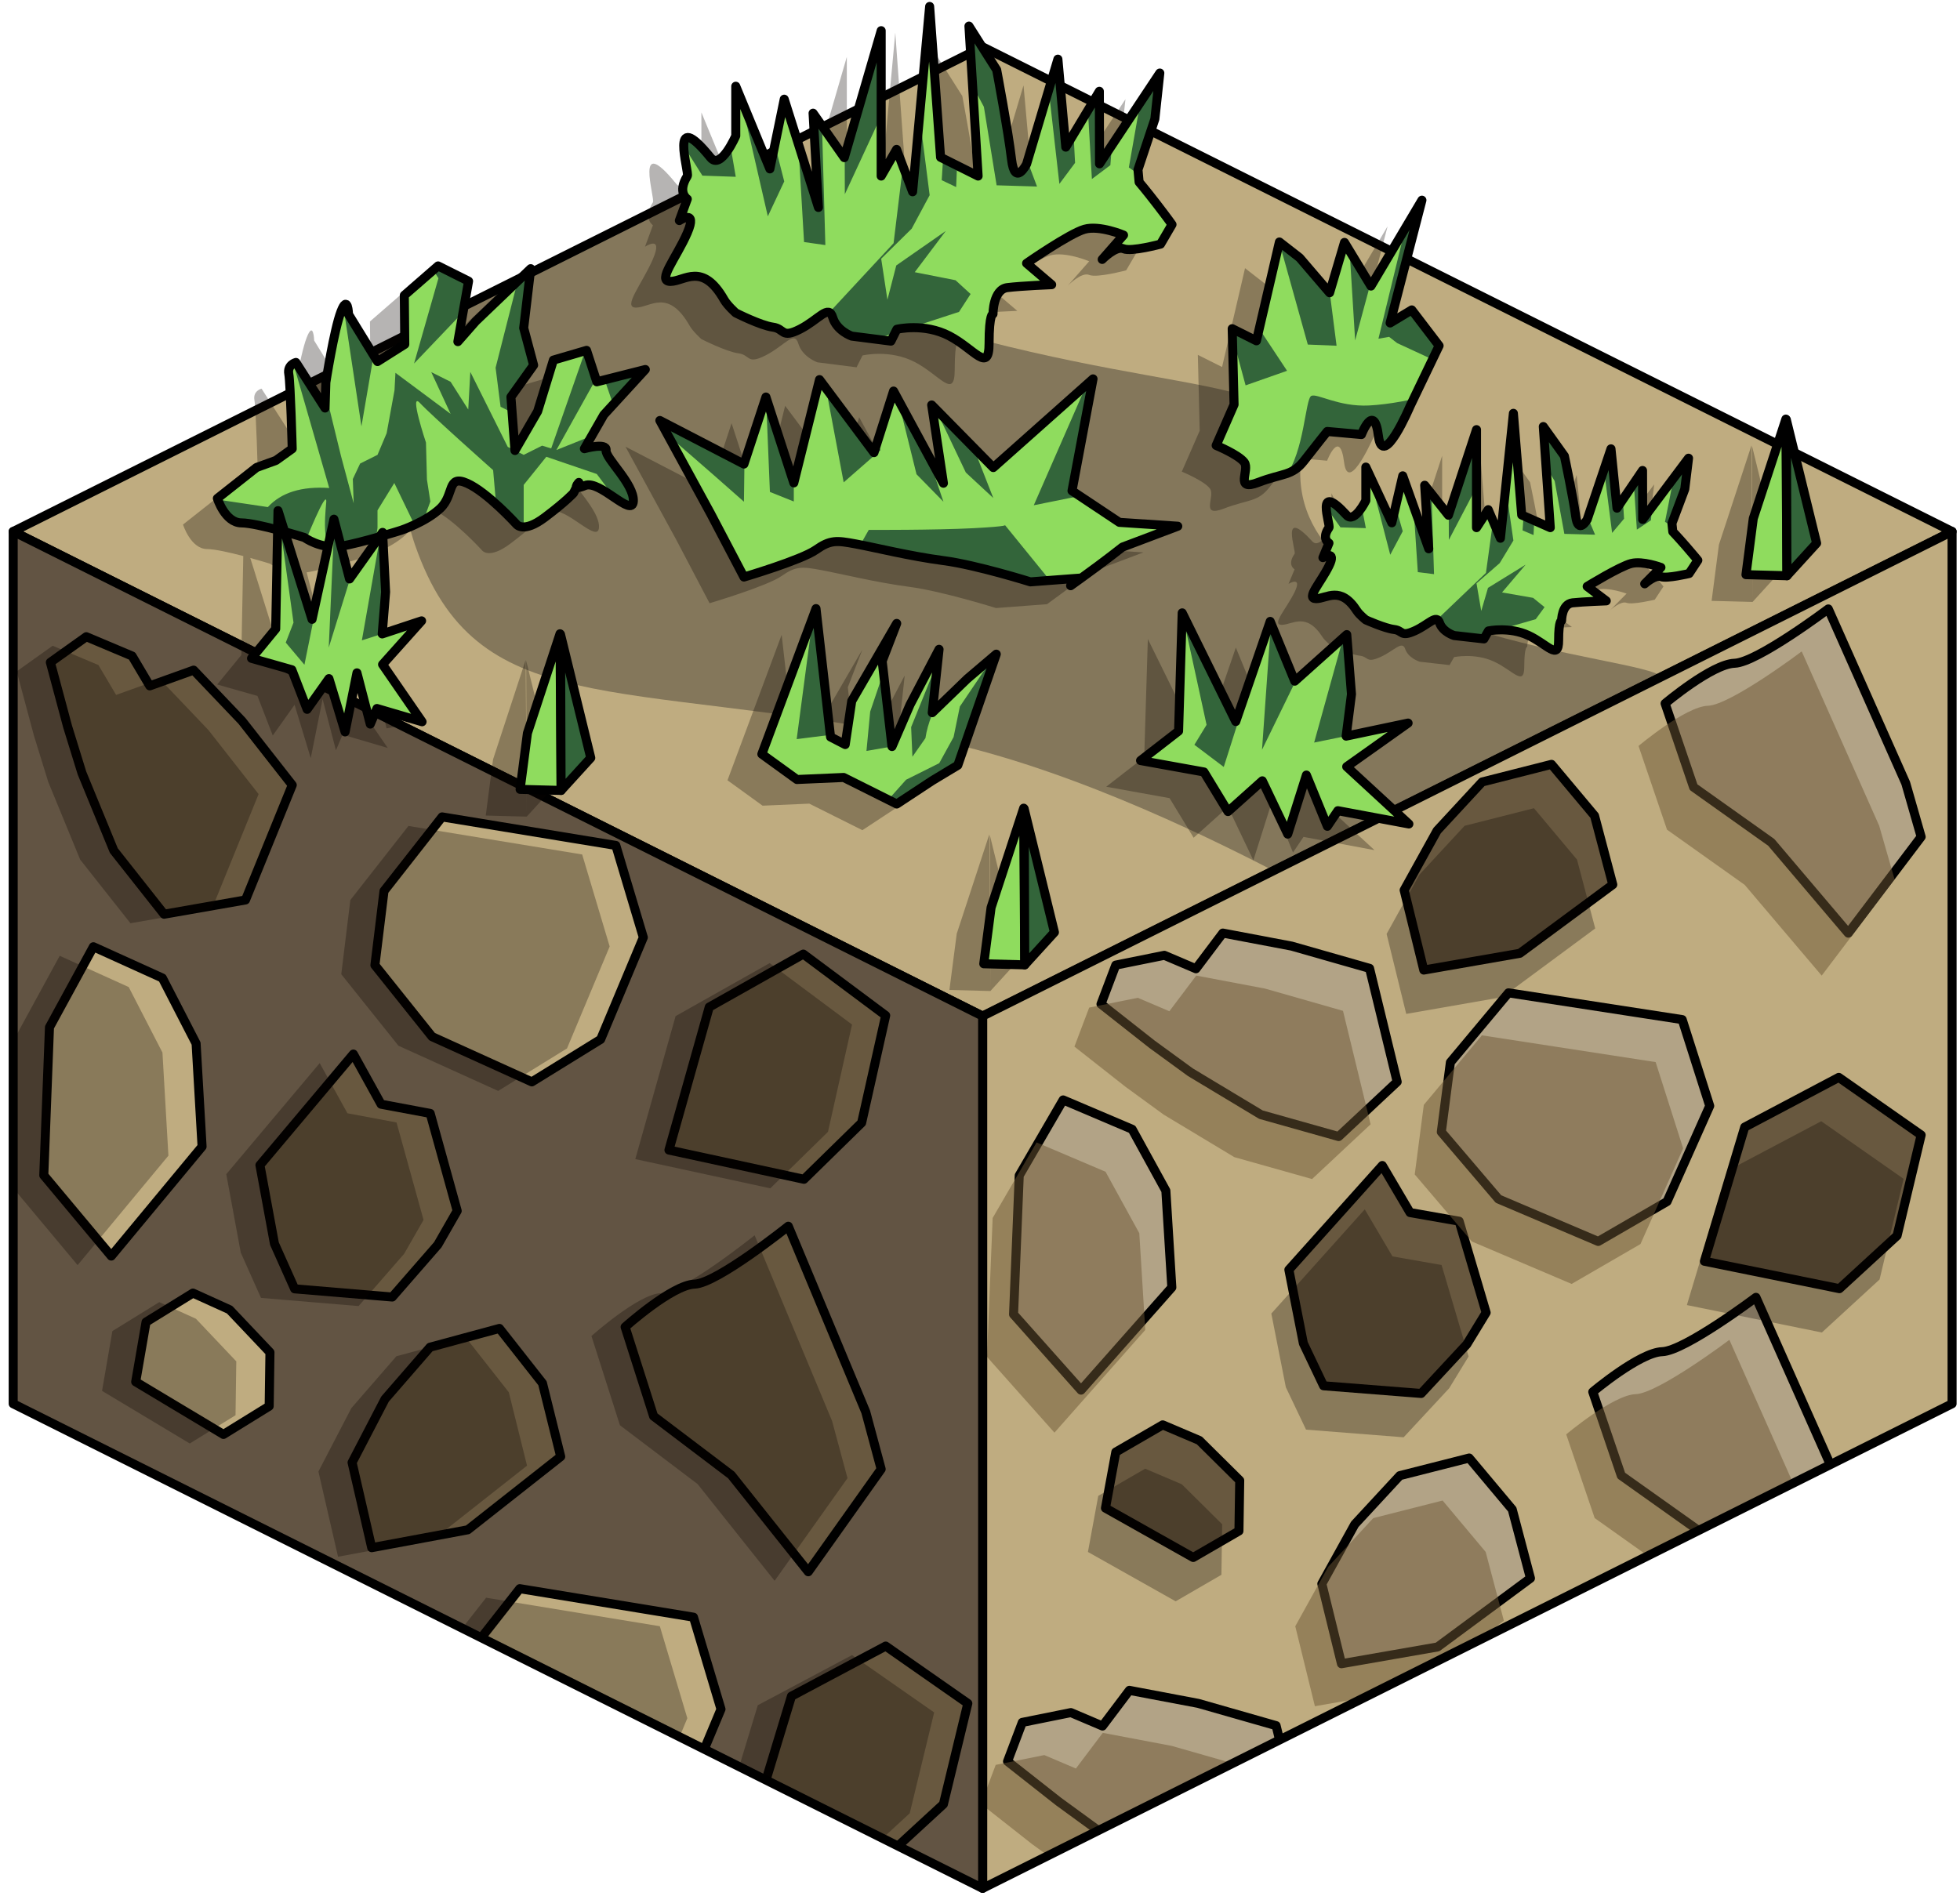 <?xml version="1.0" encoding="UTF-8" standalone="no"?><!DOCTYPE svg PUBLIC "-//W3C//DTD SVG 1.1//EN" "http://www.w3.org/Graphics/SVG/1.1/DTD/svg11.dtd"><svg width="100%" height="100%" viewBox="0 0 217 210" version="1.1" xmlns="http://www.w3.org/2000/svg" xmlns:xlink="http://www.w3.org/1999/xlink" xml:space="preserve" xmlns:serif="http://www.serif.com/" style="fill-rule:evenodd;clip-rule:evenodd;stroke-linecap:round;stroke-linejoin:round;stroke-miterlimit:1.5;"><g id="Dirt_Block15"><path d="M216.123,58.859l-107.332,-53.666l-107.331,53.666l107.331,53.666l107.332,-53.666Z" style="fill:#84775b;"/><clipPath id="_clip1"><path d="M216.123,58.859l-107.332,-53.666l-107.331,53.666l107.331,53.666l107.332,-53.666Z"/></clipPath><g clip-path="url(#_clip1)"><path d="M-10.568,25.969c0,0 25.752,7.572 44.227,16.79c10.717,5.347 10.436,12.284 12.302,17.627c6.806,19.49 22.135,14.676 56.519,21.331c14.621,2.829 30.457,10.551 38.511,14.708c16.652,8.595 35.774,8.946 35.774,8.946l-153.846,33.017l-67.966,-77.834l34.479,-34.585Z" style="fill:#bfac80;"/><path d="M183.923,74.959c-1.62,-2.35 -41.14,-4.125 -39.943,-23.447c0.693,-11.186 -13.274,-6.449 -46.624,-17.141c-3.266,-1.048 -10.017,-7.713 -20.764,-13.078c-26.494,-13.227 -64.207,-12.397 -64.207,-12.397l153.225,-35.789l73.088,90.564l-54.775,11.288Z" style="fill:#bfac80;"/></g><path d="M216.123,58.859l-107.332,-53.666l-107.331,53.666l107.331,53.666l107.332,-53.666Z" style="fill:none;stroke:#000;stroke-width:1px;"/><g id="Dirt_Block19"><g><g><path d="M216.123,58.859l0,96.598l-107.332,53.666l0,-96.599l107.332,-53.665Z" style="fill:#bfac80;"/><clipPath id="_clip2"><path d="M216.123,58.859l0,96.598l-107.332,53.666l0,-96.599l107.332,-53.665Z"/></clipPath><g clip-path="url(#_clip2)"><path d="M114.319,240.013l-7.47,-8.393l0.628,-15.38l4.862,-8.365l7.638,3.248l3.735,6.804l0.66,10.713l-10.053,11.373" style="fill:#b2a386;stroke:#000;stroke-width:1px;"/><path d="M137.86,209.729l6.48,-6.062l-3.057,-12.565l-8.623,-2.464l-7.622,-1.443l-2.977,3.95l-3.5,-1.488l-5.378,1.086l-1.634,4.319l5.651,4.448l4.24,3.091l7.816,4.703l8.604,2.425Z" style="fill:#b2a386;stroke:#000;stroke-width:1px;"/><path d="M174.847,216.034l7.62,-4.416l4.724,-10.592l-3.045,-9.558l-19.234,-2.963l-6.431,7.696l-1.006,7.709l6.329,7.428l11.043,4.696Z" style="fill:#b2a386;stroke:#000;stroke-width:1px;"/><path d="M196.622,179.574l8.069,-10.665l-1.706,-5.942l-8.575,-19.294c0,0 -7.897,5.94 -10.383,6.016c-2.486,0.077 -7.683,4.452 -7.683,4.452l3.152,9.269l8.6,6.112l8.526,10.052Z" style="fill:#b2a386;stroke:#000;stroke-width:1px;"/><path d="M148.52,184.246l10.639,-1.857l10.284,-7.606l-2.016,-7.625l-4.769,-5.692l-7.679,1.95l-4.985,5.389l-3.647,6.588l2.173,8.853" style="fill:#b2a386;stroke:#000;stroke-width:1px;"/><path d="M207.332,211.76l-9.119,-6.382l-10.415,5.505l-4.461,14.856l14.945,3.037l6.388,-5.87l2.662,-11.146" style="fill:#b2a386;stroke:#000;stroke-width:1px;"/><path d="M119.686,153.948l-7.471,-8.393l0.629,-15.38l4.861,-8.365l7.639,3.248l3.734,6.804l0.66,10.713l-10.052,11.373" style="fill:#b2a386;stroke:#000;stroke-width:1px;"/><path d="M132.105,172.48l-9.714,-5.466l1.146,-6.212l5.191,-3.008l4.057,1.725l4.47,4.429l-0.085,5.597l-5.065,2.935Z" style="fill:#68583f;stroke:#000;stroke-width:1px;"/><path d="M162.388,148.885l-5.042,5.431l-10.806,-0.849l-2.238,-4.698l-1.605,-8.155l10.344,-11.542l3.07,5.211l5.436,0.955l2.99,10.126l-2.149,3.521" style="fill:#68583f;stroke:#000;stroke-width:1px;"/><path d="M148.207,125.865l6.48,-6.062l-3.057,-12.565l-8.623,-2.463l-7.622,-1.444l-2.977,3.951l-3.5,-1.489l-5.378,1.086l-1.634,4.319l5.651,4.448l4.24,3.091l7.817,4.704l8.603,2.424Z" style="fill:#b2a386;stroke:#000;stroke-width:1px;"/><path d="M176.945,137.48l7.621,-4.416l4.724,-10.593l-3.045,-9.557l-19.234,-2.964l-6.432,7.697l-1.005,7.709l6.328,7.427l11.043,4.697Z" style="fill:#b2a386;stroke:#000;stroke-width:1px;"/><path d="M204.63,103.336l8.069,-10.664l-1.707,-5.942l-8.575,-19.295c0,0 -7.897,5.94 -10.382,6.017c-2.486,0.076 -7.683,4.452 -7.683,4.452l3.151,9.269l8.6,6.112l8.527,10.051Z" style="fill:#b2a386;stroke:#000;stroke-width:1px;"/><path d="M157.633,107.427l10.639,-1.857l10.285,-7.605l-2.017,-7.626l-4.768,-5.692l-7.68,1.951l-4.984,5.388l-3.648,6.589l2.173,8.852" style="fill:#68583f;stroke:#000;stroke-width:1px;"/><path d="M212.699,125.695l-9.12,-6.382l-10.414,5.505l-4.461,14.856l14.945,3.037l6.387,-5.87l2.663,-11.146" style="fill:#68583f;stroke:#000;stroke-width:1px;"/><path d="M130.162,177.335l-9.713,-5.467l1.145,-6.211l5.192,-3.009l4.056,1.725l4.47,4.429l-0.084,5.597l-5.066,2.936Zm30.283,-23.595l-5.042,5.43l-10.806,-0.848l-2.237,-4.699l-1.606,-8.155l10.344,-11.541l3.071,5.211l5.435,0.955l2.991,10.126l-2.15,3.521Zm50.311,-23.19l-2.662,11.146l-6.388,5.869l-14.945,-3.036l4.461,-14.856l10.415,-5.505l9.119,6.382Zm-55.066,-18.268l10.639,-1.857l10.285,-7.606l-2.017,-7.625l-4.768,-5.692l-7.679,1.95l-4.985,5.389l-3.648,6.588l2.173,8.853Z" style="fill:#0a0500;fill-opacity:0.3;"/><path d="M134.917,214.435l6.48,-6.062l-3.056,-12.565l-8.624,-2.464l-7.622,-1.443l-2.977,3.95l-3.5,-1.488l-5.378,1.086l-1.634,4.319l5.651,4.448l4.24,3.091l7.817,4.704l8.603,2.424Zm10.66,-25.483l10.639,-1.857l10.285,-7.606l-2.017,-7.625l-4.768,-5.692l-7.679,1.95l-4.985,5.389l-3.648,6.588l2.173,8.853Zm48.103,-4.672l8.069,-10.665l-1.707,-5.942l-8.575,-19.294c0,0 -7.897,5.94 -10.383,6.016c-2.485,0.077 -7.683,4.452 -7.683,4.452l3.152,9.269l8.6,6.112l8.527,10.052Zm-76.937,-25.626l-7.47,-8.393l0.628,-15.38l4.862,-8.365l7.638,3.248l3.735,6.804l0.66,10.713l-10.053,11.373Zm57.26,-16.468l7.62,-4.416l4.724,-10.593l-3.045,-9.557l-19.234,-2.964l-6.431,7.697l-1.006,7.709l6.329,7.427l11.043,4.697Zm-28.738,-11.615l6.479,-6.062l-3.056,-12.565l-8.623,-2.463l-7.623,-1.443l-2.976,3.95l-3.5,-1.489l-5.378,1.086l-1.634,4.319l5.651,4.448l4.24,3.091l7.816,4.704l8.604,2.424Zm56.422,-22.529l8.069,-10.664l-1.707,-5.942l-8.574,-19.295c0,0 -7.897,5.94 -10.383,6.017c-2.486,0.076 -7.683,4.452 -7.683,4.452l3.152,9.269l8.6,6.112l8.526,10.051Z" style="fill:#6d5735;fill-opacity:0.5;"/></g><path d="M216.123,58.859l0,96.598l-107.332,53.666l0,-96.599l107.332,-53.665Z" style="fill:none;stroke:#000;stroke-width:1px;"/></g><path d="M1.46,58.859l107.331,53.665l0,96.599l-107.331,-53.666l0,-96.598" style="fill:#625443;"/><clipPath id="_clip3"><path d="M1.46,58.859l107.331,53.665l0,96.599l-107.331,-53.666l0,-96.598"/></clipPath><g clip-path="url(#_clip3)"><path d="M6.952,230.835l-7.47,-8.945l0.629,-16.394l4.861,-8.916l7.639,3.463l3.734,7.252l0.66,11.418l-10.053,12.122" style="fill:#68583f;stroke:#000;stroke-width:1px;"/><path d="M49.654,225.439l-5.042,5.788l-10.805,-0.905l-2.238,-5.007l-1.605,-8.693l10.343,-12.301l3.071,5.554l5.435,1.018l2.991,10.793l-2.15,3.753" style="fill:#68583f;stroke:#000;stroke-width:1px;"/><path d="M30.493,198.556l6.48,-6.461l-3.057,-13.393l-8.623,-2.625l-7.622,-1.539l-2.977,4.211l-3.5,-1.587l-5.378,1.157l-1.634,4.605l5.651,4.74l4.24,3.295l7.816,5.013l8.604,2.584Z" style="fill:#68583f;stroke:#000;stroke-width:1px;"/><path d="M67.48,205.277l7.62,-4.707l4.724,-11.29l-3.045,-10.188l-19.234,-3.158l-6.431,8.204l-1.006,8.216l6.329,7.917l11.043,5.006Z" style="fill:#bfac80;stroke:#000;stroke-width:1px;"/><path d="M89.488,174.061l8.069,-11.366l-1.707,-6.334l-8.575,-20.565c0,0 -7.897,6.331 -10.382,6.413c-2.486,0.081 -7.683,4.745 -7.683,4.745l3.152,9.88l8.599,6.514l8.527,10.713Z" style="fill:#68583f;stroke:#000;stroke-width:1px;"/><path d="M41.153,171.395l10.639,-1.98l10.285,-8.106l-2.017,-8.128l-4.768,-6.067l-7.68,2.079l-4.984,5.743l-3.648,7.023l2.173,9.436" style="fill:#68583f;stroke:#000;stroke-width:1px;"/><path d="M107.151,188.64l-9.093,-6.35l-10.432,5.55l-4.516,14.885l14.93,2.979l6.408,-5.899l2.703,-11.165" style="fill:#68583f;stroke:#000;stroke-width:1px;"/><path d="M12.319,139.101l-7.471,-8.945l0.629,-16.394l4.861,-8.916l7.639,3.463l3.734,7.252l0.661,11.418l-10.053,12.122" style="fill:#bfac80;stroke:#000;stroke-width:1px;"/><path d="M24.738,158.854l-9.714,-5.827l1.146,-6.62l5.191,-3.207l4.057,1.839l4.47,4.721l-0.085,5.965l-5.065,3.129Z" style="fill:#bfac80;stroke:#000;stroke-width:1px;"/><path d="M48.47,137.848l-5.042,5.788l-10.806,-0.905l-2.238,-5.007l-1.605,-8.693l10.344,-12.301l3.07,5.554l5.436,1.018l2.99,10.793l-2.149,3.753" style="fill:#68583f;stroke:#000;stroke-width:1px;"/><path d="M18.167,101.242l9.014,-1.578l5.175,-12.725l-5.559,-7.096l-5.362,-5.63l-4.853,1.742l-1.958,-3.307l-5.07,-2.136l-3.978,2.836l1.911,7.124l1.585,5.13l3.528,8.59l5.567,7.05Z" style="fill:#68583f;stroke:#000;stroke-width:1px;"/><path d="M58.881,119.81l7.62,-4.707l4.724,-11.29l-3.045,-10.187l-19.233,-3.159l-6.432,8.204l-1.006,8.216l6.329,7.917l11.043,5.006Z" style="fill:#bfac80;stroke:#000;stroke-width:1px;"/><path d="M94.622,74.681l8.069,-11.367l-1.707,-6.334l-8.575,-20.565c0,0 -7.896,6.331 -10.382,6.413c-2.486,0.081 -7.683,4.745 -7.683,4.745l3.152,9.88l8.599,6.514l8.527,10.714Z" style="fill:#68583f;stroke:#000;stroke-width:1px;"/><path d="M46.519,79.66l10.639,-1.979l10.285,-8.106l-2.016,-8.128l-4.769,-6.067l-7.679,2.079l-4.985,5.743l-3.648,7.023l2.173,9.435" style="fill:#68583f;stroke:#000;stroke-width:1px;"/><path d="M98.058,112.46l-9.119,-6.802l-10.414,5.868l-4.462,15.834l14.946,3.237l6.387,-6.256l2.662,-11.881" style="fill:#68583f;stroke:#000;stroke-width:1px;"/><path d="M15.644,251.59l-9.713,-5.827l1.146,-6.621l5.191,-3.206l4.057,1.839l4.47,4.721l-0.085,5.965l-5.066,3.129Zm30.284,-25.149l-5.042,5.788l-10.806,-0.905l-2.238,-5.007l-1.605,-8.693l10.344,-12.302l3.07,5.555l5.436,1.018l2.99,10.793l-2.149,3.753Zm-42.702,5.396l-7.471,-8.946l0.629,-16.393l4.861,-8.916l7.639,3.462l3.734,7.253l0.66,11.418l-10.052,12.122Zm100.199,-42.196l-2.704,11.165l-6.408,5.9l-14.93,-2.979l4.516,-14.885l10.433,-5.55l9.093,6.349Zm-39.672,16.637l7.621,-4.706l4.723,-11.29l-3.045,-10.188l-19.233,-3.158l-6.432,8.204l-1.006,8.216l6.329,7.917l11.043,5.005Zm-36.987,-6.72l6.48,-6.462l-3.056,-13.392l-8.623,-2.626l-7.623,-1.538l-2.976,4.211l-3.5,-1.587l-5.379,1.157l-1.634,4.604l5.651,4.741l4.24,3.294l7.817,5.014l8.603,2.584Zm58.995,-24.495l8.069,-11.367l-1.707,-6.333l-8.574,-20.565c0,0 -7.897,6.331 -10.383,6.413c-2.486,0.081 -7.683,4.745 -7.683,4.745l3.152,9.88l8.6,6.514l8.526,10.713Zm-48.335,-2.667l10.639,-1.979l10.285,-8.106l-2.017,-8.128l-4.768,-6.067l-7.679,2.079l-4.985,5.743l-3.648,7.023l2.173,9.435Zm-16.415,-12.54l-9.713,-5.827l1.145,-6.621l5.192,-3.206l4.056,1.839l4.47,4.72l-0.084,5.966l-5.066,3.129Zm23.732,-21.006l-5.042,5.788l-10.806,-0.905l-2.237,-5.007l-1.606,-8.693l10.344,-12.302l3.07,5.555l5.436,1.018l2.991,10.793l-2.15,3.753Zm-36.151,1.253l-7.47,-8.946l0.628,-16.393l4.862,-8.916l7.638,3.462l3.735,7.253l0.66,11.418l-10.053,12.122Zm85.74,-26.641l-2.663,11.88l-6.387,6.256l-14.945,-3.236l4.461,-15.835l10.414,-5.867l9.12,6.802Zm-39.178,7.35l7.621,-4.707l4.724,-11.29l-3.045,-10.188l-19.234,-3.158l-6.432,8.204l-1.005,8.216l6.328,7.917l11.043,5.006Zm-40.713,-18.568l9.014,-1.578l5.175,-12.725l-5.559,-7.096l-5.363,-5.631l-4.853,1.743l-1.958,-3.307l-5.069,-2.136l-3.979,2.835l1.911,7.125l1.585,5.13l3.529,8.589l5.567,7.051Zm28.352,-21.582l10.639,-1.979l10.284,-8.106l-2.016,-8.128l-4.769,-6.067l-7.679,2.079l-4.984,5.743l-3.648,7.023l2.173,9.435Zm48.102,-4.98l8.069,-11.367l-1.706,-6.333l-8.575,-20.565c0,0 -7.897,6.331 -10.383,6.413c-2.486,0.081 -7.683,4.745 -7.683,4.745l3.152,9.88l8.6,6.514l8.526,10.713Z" style="fill:#0a0500;fill-opacity:0.3;"/></g><path d="M1.46,58.859l107.331,53.665l0,96.599l-107.331,-53.666l0,-96.598" style="fill:none;stroke:#000;stroke-width:1px;"/></g></g><g><path d="M112.936,106.143l-3.284,3.605l-0.063,-17.267l3.347,13.662Zm-3.405,-13.743l-3.608,11.009l-0.809,6.221l4.538,0.118l-0.121,-17.348Zm31.302,-3.667l-2.066,6.538l-2.815,-5.901l-3.8,3.402l-2.664,-4.383l-7.016,-1.265l4.209,-3.262l0.401,-13.092l5.93,12.033l3.813,-11.087l2.719,6.617l5.758,-5.156l0.521,6.595l-0.59,4.647l6.859,-1.444l-6.797,4.827l6.883,6.345l-7.861,-1.467l-1.164,1.725l-2.32,-5.672Zm-54.292,-18.433l-5.998,16.111l3.886,2.813l5.17,-0.226l5.88,2.94l3.929,-2.587l2.833,-1.705l4.256,-12.303l-3.198,2.719l-3.891,3.763l0.755,-7.017l-3.214,6.135l-1.997,4.629l-1.087,-9.457l1.61,-4.175l-4.98,8.591l-0.72,4.822l-1.624,-0.837l-1.61,-14.216Zm-24.939,16.53l-3.285,3.605l-0.062,-17.268l3.347,13.663Zm-3.405,-13.744l-3.608,11.009l-0.809,6.222l4.537,0.118l-0.12,-17.349Zm1.826,-16.239c0.063,0.088 0.309,0.08 0.943,-0.179c1.641,-0.671 5.24,3.648 5.349,1.74c0.11,-1.909 -3.129,-4.77 -3.017,-5.65c0.113,-0.88 -2.401,-0.171 -2.401,-0.171l2.149,-3.749l4.595,-5.018l-5.372,1.36l-1.134,-3.479l-3.671,1.077l-1.742,5.676l-2.511,4.337l-0.448,-5.935l2.512,-3.516l-1.099,-4.118l0.777,-6.569l-6.087,5.826l-1.977,2.252l1.184,-6.695l-3.375,-1.687l-3.739,3.254l0.052,5.427l-3.02,1.908l-3.208,-5.223c0,0 -0.07,-2.31 -0.839,-0.301c-0.768,2.009 -1.672,7.835 -1.672,7.835l-0.089,2.835l-3.226,-5.045c0,0 -0.975,0.242 -0.789,1.276c0.186,1.034 0.379,8.282 0.379,8.282l-1.8,1.29l-2.149,0.782l-4.337,3.423c0,0 0.849,2.702 2.663,2.714c0.876,0.006 2.531,0.384 4.01,0.773l-0.214,10.964l-2.675,3.262l4.46,1.266l1.693,4.383l2.415,-3.402l1.789,5.901l1.314,-6.539l1.475,5.673l0.739,-1.726l4.996,1.468l-4.374,-6.345l4.32,-4.828l-4.36,1.445l0.375,-4.647l-0.312,-6.216c1.164,-0.339 2.034,-0.616 2.034,-0.616c0,0 2.712,-0.904 4.319,-2.411c1.608,-1.507 0.717,-3.79 2.97,-2.799c2.254,0.991 5.492,4.56 5.492,4.56c0,0 0.758,1.008 3.129,-0.778c2.372,-1.786 3.175,-2.69 3.175,-2.69l0.329,-0.657c-0.101,-0.139 0.26,-0.521 0.26,-0.521l-0.26,0.521Zm99.643,-6.367l-3.107,9.476l-2.63,-3.318l0.451,7.036l-2.881,-8.08l-1.209,5.203l-2.875,-6.17l0,3.704c0,0 -1.254,2.571 -2.126,1.62c-3.613,-3.938 -1.755,1.093 -1.958,1.381c-0.87,1.237 0,1.714 0,1.714l-0.668,1.608c0,0 1.569,-0.935 0.668,0.918c-0.901,1.852 -2.607,3.63 -1.421,3.625c1.185,-0.005 2.695,-1.475 4.521,1.364c0.276,0.429 0.984,0.988 0.984,0.988c0,0 2.106,0.944 3.122,1.062c1.017,0.117 0.687,0.87 2.278,0.157c1.59,-0.714 2.424,-1.892 2.767,-0.882c0.344,1.01 1.607,1.396 1.607,1.396l3.299,0.372l0.499,-0.884c0,0 2.291,-0.488 4.413,0.493c2.121,0.98 3.357,2.833 3.357,0.559c0,-2.273 0.33,-2.192 0.33,-2.192c0,0 -0.002,-1.84 1.212,-1.971c1.214,-0.13 3.731,-0.218 3.731,-0.218l-2.112,-1.596c0,0 3.606,-2.223 4.879,-2.543c1.274,-0.32 3.288,0.438 3.288,0.438l-1.797,1.815c0,0 1.15,-1.041 1.797,-0.796c0.647,0.244 3.118,-0.345 3.118,-0.345l0.966,-1.464c0,0 -0.3,-0.389 -1.251,-1.483c-0.95,-1.095 -1.52,-1.684 -1.52,-1.684l-0.095,-0.926l1.422,-3.782l0.416,-3.433l-5.079,6.778l-0.014,-5.416l-2.828,4.169l-0.665,-6.567l-2.637,7.83c0,0 -0.991,1.74 -1.268,-0.351c-0.277,-2.091 -1.252,-6.68 -1.252,-6.68l-2.337,-3.267l0.773,11.194l-3.164,-1.401l-0.92,-11.26l-1.436,13.834l-1.351,-3.163l-1.297,1.99l0,-10.852Zm-131.959,11.307c1.234,0.341 2.191,0.639 2.191,0.639c0,0 1.081,0.794 2.611,0.984l-1.765,8.074l-3.037,-9.697Zm78.46,-7.107l-6.821,-6.933l1.3,8.667l-5.521,-10.208l-2.166,6.818l-6.032,-8.085l-2.845,11.437l-3.086,-9.506l-2.435,7.421l-9.31,-4.825l5.657,10.375l3.653,6.962c0,0 6.341,-1.878 7.954,-3.004c1.613,-1.126 2.271,-1.062 4.428,-0.661c2.157,0.401 6.031,1.364 9.703,1.846c3.672,0.481 9.628,2.353 9.628,2.353l5.645,-0.428c2.677,-1.925 4.554,-3.424 4.554,-3.424l6.119,-2.311l-6.466,-0.427l-5.243,-3.492l2.327,-12.397l-11.043,9.822Zm-71.271,12.335l-0.947,-3.627c1.148,-0.185 2.861,-0.642 4.263,-1.045l-3.316,4.672Zm159.021,-17.705l-3.608,11.009l-0.809,6.222l4.537,0.118l-0.12,-17.349Zm3.405,13.744l-3.285,3.605l-0.062,-17.268l3.347,13.663Zm-44.824,-25.833l-2.397,1.445l3.522,-13.596l-5.644,9.508l-2.932,-4.831l-1.644,5.572l-3.317,-3.872l-2.242,-1.748l-2.543,10.943l-2.683,-1.343l0.206,8.401l-1.981,4.53c0,0 2.464,1.013 3.112,1.868c0.648,0.854 -1.151,3.263 1.558,2.221c2.709,-1.042 3.738,-0.682 5.063,-2.391c1.324,-1.71 2.564,-3.245 2.564,-3.245l3.788,0.34c0,0 1.408,-3.655 1.882,0.169c0.474,3.823 3.505,-3.318 3.505,-3.318l3.21,-6.687l-3.027,-3.966Zm-58.743,-30.923l-4.083,14.058l-3.457,-4.922l0.593,10.437l-3.786,-11.987l-1.589,7.719l-3.778,-9.153l0,5.495c0,0 -1.647,3.814 -2.793,2.403c-4.748,-5.841 -2.307,1.622 -2.573,2.05c-1.144,1.834 0,2.542 0,2.542l-0.879,2.385c0,0 2.063,-1.386 0.879,1.362c-1.185,2.747 -3.426,5.385 -1.868,5.377c1.558,-0.007 3.542,-2.188 5.941,2.024c0.363,0.637 1.293,1.466 1.293,1.466c0,0 2.767,1.401 4.103,1.575c1.337,0.174 0.903,1.291 2.993,0.233c2.09,-1.058 3.186,-2.807 3.637,-1.308c0.452,1.499 2.112,2.071 2.112,2.071l4.335,0.552l0.656,-1.312c0,0 3.01,-0.723 5.798,0.732c2.788,1.454 4.412,4.202 4.412,0.83c0,-3.373 0.434,-3.253 0.434,-3.253c0,0 -0.003,-2.73 1.592,-2.924c1.596,-0.193 4.903,-0.324 4.903,-0.324l-2.776,-2.367c0,0 4.739,-3.297 6.413,-3.772c1.674,-0.475 4.321,0.649 4.321,0.649l-2.363,2.692c0,0 1.512,-1.543 2.363,-1.181c0.85,0.363 4.097,-0.511 4.097,-0.511l1.269,-2.172c0,0 -0.394,-0.576 -1.643,-2.2c-1.249,-1.623 -1.999,-2.498 -1.999,-2.498l-0.125,-1.374l1.869,-5.61l0.548,-5.093l-6.675,10.055l-0.018,-8.035l-3.717,6.185l-0.874,-9.742l-3.466,11.616c0,0 -1.301,2.581 -1.666,-0.521c-0.364,-3.101 -1.645,-9.91 -1.645,-9.91l-3.07,-4.847l1.015,16.608l-4.158,-2.079l-1.209,-16.704l-1.887,20.522l-1.775,-4.693l-1.704,2.954l0,-16.1Z" style="fill:#0a0500;fill-opacity:0.3;"/><g id="GrassBlank02"><path d="M144.637,85.833l-2.066,6.539l-2.815,-5.901l-3.8,3.402l-2.664,-4.383l-7.016,-1.266l4.209,-3.262l0.401,-13.091l5.93,12.032l3.813,-11.087l2.719,6.618l5.758,-5.157l0.521,6.596l-0.59,4.647l6.859,-1.445l-6.797,4.828l6.883,6.345l-7.861,-1.468l-1.164,1.726l-2.32,-5.673" style="fill:#33653a;"/><clipPath id="_clip4"><path d="M144.637,85.833l-2.066,6.539l-2.815,-5.901l-3.8,3.402l-2.664,-4.383l-7.016,-1.266l4.209,-3.262l0.401,-13.091l5.93,12.032l3.813,-11.087l2.719,6.618l5.758,-5.157l0.521,6.596l-0.59,4.647l6.859,-1.445l-6.797,4.828l6.883,6.345l-7.861,-1.468l-1.164,1.726l-2.32,-5.673"/></clipPath><g clip-path="url(#_clip4)"><path d="M130.886,67.871l2.699,12.399l-1.35,2.21l3.253,2.455l1.521,-4.788l-2.061,-7.098l4.548,-5.153l1.333,-0.518l-1.105,15.654l3.789,-7.761l1.429,-5.437l3.991,0l-3.438,12.4l5.543,-1.13l4.051,-5.412l3.386,1.693l-2.728,3.069l0.375,14.207l-8.38,-2.553l-2.984,3.509l-2.794,-1.9l-0.959,-2.23l-8.458,-1.138l-7.505,-6.293l4.308,-12.749l1.536,-3.436" style="fill:#8fdc5e;"/></g><path d="M144.637,85.833l-2.066,6.539l-2.815,-5.901l-3.8,3.402l-2.664,-4.383l-7.016,-1.266l4.209,-3.262l0.401,-13.091l5.93,12.032l3.813,-11.087l2.719,6.618l5.758,-5.157l0.521,6.596l-0.59,4.647l6.859,-1.445l-6.797,4.828l6.883,6.345l-7.861,-1.468l-1.164,1.726l-2.32,-5.673" style="fill:none;stroke:#000;stroke-width:1px;"/><path d="M156.302,34.321l-2.397,1.446l3.522,-13.597l-5.644,9.509l-2.932,-4.832l-1.644,5.573l-3.317,-3.873l-2.242,-1.748l-2.543,10.944l-2.683,-1.343l0.206,8.401l-1.981,4.529c0,0 2.464,1.014 3.112,1.868c0.648,0.855 -1.151,3.263 1.558,2.221c2.709,-1.041 3.738,-0.681 5.063,-2.391c1.324,-1.709 2.564,-3.245 2.564,-3.245l3.787,0.34c0,0 1.409,-3.654 1.883,0.169c0.474,3.823 3.505,-3.317 3.505,-3.317l3.21,-6.688l-3.027,-3.966Z" style="fill:#33653a;"/><clipPath id="_clip5"><path d="M156.302,34.321l-2.397,1.446l3.522,-13.597l-5.644,9.509l-2.932,-4.832l-1.644,5.573l-3.317,-3.873l-2.242,-1.748l-2.543,10.944l-2.683,-1.343l0.206,8.401l-1.981,4.529c0,0 2.464,1.014 3.112,1.868c0.648,0.855 -1.151,3.263 1.558,2.221c2.709,-1.041 3.738,-0.681 5.063,-2.391c1.324,-1.709 2.564,-3.245 2.564,-3.245l3.787,0.34c0,0 1.409,-3.654 1.883,0.169c0.474,3.823 3.505,-3.317 3.505,-3.317l3.21,-6.688l-3.027,-3.966Z"/></clipPath><g clip-path="url(#_clip5)"><path d="M135.589,34.123l2.316,8.553l4.591,-1.613l-4.449,-6.719l3.344,-8.384l3.401,12.198l3.185,0.13l-0.768,-5.994l2.003,-7.891l0.821,13.298l1.759,-6.524l1.411,-3.662l3.319,-6.103l-3.909,16.099l1.181,-0.207l0.887,0.69l3.573,1.653l3.53,3.147c0,0 -5.698,1.884 -10.227,2.111c-3.358,0.167 -5.756,-1.38 -6.378,-1.062c-0.678,0.346 -0.748,6.145 -2.884,8.954c-2.478,3.26 -7.01,3.564 -7.01,3.564l-2.01,-9.805l2.314,-12.433" style="fill:#8fdc5e;"/></g><path d="M156.302,34.321l-2.397,1.446l3.522,-13.597l-5.644,9.509l-2.932,-4.832l-1.644,5.573l-3.317,-3.873l-2.242,-1.748l-2.543,10.944l-2.683,-1.343l0.206,8.401l-1.981,4.529c0,0 2.464,1.014 3.112,1.868c0.648,0.855 -1.151,3.263 1.558,2.221c2.709,-1.041 3.738,-0.681 5.063,-2.391c1.324,-1.709 2.564,-3.245 2.564,-3.245l3.787,0.34c0,0 1.409,-3.654 1.883,0.169c0.474,3.823 3.505,-3.317 3.505,-3.317l3.21,-6.688l-3.027,-3.966Z" style="fill:none;stroke:#000;stroke-width:1px;"/><g><path d="M113.335,89.5l-3.608,11.009l-0.809,6.222l4.538,0.118l-0.121,-17.349Z" style="fill:#8fdc5e;stroke:#000;stroke-width:1px;"/><path d="M116.74,103.244l-3.284,3.605l-0.063,-17.268l3.347,13.663Z" style="fill:#33653a;stroke:#000;stroke-width:1px;"/></g><g><path d="M197.721,46.411l-3.608,11.009l-0.809,6.221l4.537,0.118l-0.12,-17.348Z" style="fill:#8fdc5e;stroke:#000;stroke-width:1px;"/><path d="M201.126,60.154l-3.285,3.605l-0.062,-17.267l3.347,13.662Z" style="fill:#33653a;stroke:#000;stroke-width:1px;"/></g><g><path d="M62.001,70.187l-3.608,11.009l-0.809,6.221l4.537,0.118l-0.12,-17.348Z" style="fill:#8fdc5e;stroke:#000;stroke-width:1px;"/><path d="M65.406,83.93l-3.285,3.605l-0.062,-17.267l3.347,13.662Z" style="fill:#33653a;stroke:#000;stroke-width:1px;"/></g><path d="M90.345,67.4l-5.998,16.112l3.886,2.813l5.17,-0.226l5.88,2.94l3.929,-2.587l2.833,-1.706l4.256,-12.302l-3.198,2.718l-3.891,3.763l0.755,-7.017l-3.214,6.135l-1.997,4.63l-1.087,-9.457l1.61,-4.175l-4.98,8.591l-0.72,4.821l-1.624,-0.837l-1.61,-14.216Z" style="fill:#33653a;"/><clipPath id="_clip6"><path d="M90.345,67.4l-5.998,16.112l3.886,2.813l5.17,-0.226l5.88,2.94l3.929,-2.587l2.833,-1.706l4.256,-12.302l-3.198,2.718l-3.891,3.763l0.755,-7.017l-3.214,6.135l-1.997,4.63l-1.087,-9.457l1.61,-4.175l-4.98,8.591l-0.72,4.821l-1.624,-0.837l-1.61,-14.216Z"/></clipPath><g clip-path="url(#_clip6)"><path d="M90.42,65.134l-2.216,16.72l4.386,-0.555l1.709,-12.781l5.427,0.299l-3.383,9.991l-0.412,4.351l2.825,-0.486l1.57,-8.128l3.97,-2.472l-3.42,8.452l0.142,3.279l1.44,-2.056c0.255,-1.668 0.941,-3.372 2.055,-5.11l6.623,-5.602l-4.866,7.207l-0.694,3.383l-1.588,2.888l-3.669,1.834l-1.563,1.75c0,0 -2.531,2.881 -3.825,2.999c-1.293,0.117 -7.056,-0.059 -8.408,-0.588c-1.352,-0.529 -6.611,-3.888 -6.611,-3.888l3.184,-11.778l7.324,-9.709Z" style="fill:#8fdc5e;"/></g><path d="M90.345,67.4l-5.998,16.112l3.886,2.813l5.17,-0.226l5.88,2.94l3.929,-2.587l2.833,-1.706l4.256,-12.302l-3.198,2.718l-3.891,3.763l0.755,-7.017l-3.214,6.135l-1.997,4.63l-1.087,-9.457l1.61,-4.175l-4.98,8.591l-0.72,4.821l-1.624,-0.837l-1.61,-14.216Z" style="fill:none;stroke:#000;stroke-width:1px;"/><path d="M97.559,3.398l-4.083,14.058l-3.457,-4.921l0.593,10.437l-3.786,-11.987l-1.589,7.719l-3.778,-9.154l0,5.496c0,0 -1.647,3.813 -2.793,2.403c-4.748,-5.842 -2.307,1.622 -2.573,2.049c-1.144,1.835 0,2.542 0,2.542l-0.879,2.386c0,0 2.063,-1.387 0.879,1.361c-1.185,2.748 -3.426,5.385 -1.868,5.378c1.558,-0.007 3.542,-2.188 5.941,2.024c0.363,0.637 1.293,1.466 1.293,1.466c0,0 2.767,1.4 4.103,1.574c1.336,0.174 0.903,1.292 2.993,0.233c2.09,-1.058 3.186,-2.806 3.637,-1.308c0.452,1.499 2.112,2.071 2.112,2.071l4.335,0.552l0.656,-1.311c0,0 3.01,-0.723 5.798,0.731c2.788,1.455 4.412,4.202 4.412,0.83c0,-3.372 0.434,-3.253 0.434,-3.253c0,0 -0.003,-2.73 1.592,-2.923c1.596,-0.194 4.903,-0.324 4.903,-0.324l-2.776,-2.368c0,0 4.739,-3.297 6.413,-3.771c1.674,-0.475 4.321,0.649 4.321,0.649l-2.363,2.692c0,0 1.512,-1.544 2.363,-1.181c0.85,0.362 4.097,-0.512 4.097,-0.512l1.269,-2.171c0,0 -0.394,-0.577 -1.643,-2.2c-1.249,-1.624 -1.999,-2.498 -1.999,-2.498l-0.125,-1.374l1.869,-5.611l0.548,-5.092l-6.675,10.054l-0.018,-8.034l-3.717,6.185l-0.874,-9.742l-3.466,11.615c0,0 -1.301,2.581 -1.666,-0.52c-0.364,-3.102 -1.645,-9.911 -1.645,-9.911l-3.07,-4.846l1.015,16.607l-4.158,-2.079l-1.209,-16.704l-1.887,20.523l-1.775,-4.693l-1.704,2.953l0,-16.1Z" style="fill:#33653a;"/><clipPath id="_clip7"><path d="M97.559,3.398l-4.083,14.058l-3.457,-4.921l0.593,10.437l-3.786,-11.987l-1.589,7.719l-3.778,-9.154l0,5.496c0,0 -1.647,3.813 -2.793,2.403c-4.748,-5.842 -2.307,1.622 -2.573,2.049c-1.144,1.835 0,2.542 0,2.542l-0.879,2.386c0,0 2.063,-1.387 0.879,1.361c-1.185,2.748 -3.426,5.385 -1.868,5.378c1.558,-0.007 3.542,-2.188 5.941,2.024c0.363,0.637 1.293,1.466 1.293,1.466c0,0 2.767,1.4 4.103,1.574c1.336,0.174 0.903,1.292 2.993,0.233c2.09,-1.058 3.186,-2.806 3.637,-1.308c0.452,1.499 2.112,2.071 2.112,2.071l4.335,0.552l0.656,-1.311c0,0 3.01,-0.723 5.798,0.731c2.788,1.455 4.412,4.202 4.412,0.83c0,-3.372 0.434,-3.253 0.434,-3.253c0,0 -0.003,-2.73 1.592,-2.923c1.596,-0.194 4.903,-0.324 4.903,-0.324l-2.776,-2.368c0,0 4.739,-3.297 6.413,-3.771c1.674,-0.475 4.321,0.649 4.321,0.649l-2.363,2.692c0,0 1.512,-1.544 2.363,-1.181c0.85,0.362 4.097,-0.512 4.097,-0.512l1.269,-2.171c0,0 -0.394,-0.577 -1.643,-2.2c-1.249,-1.624 -1.999,-2.498 -1.999,-2.498l-0.125,-1.374l1.869,-5.611l0.548,-5.092l-6.675,10.054l-0.018,-8.034l-3.717,6.185l-0.874,-9.742l-3.466,11.615c0,0 -1.301,2.581 -1.666,-0.52c-0.364,-3.102 -1.645,-9.911 -1.645,-9.911l-3.07,-4.846l1.015,16.607l-4.158,-2.079l-1.209,-16.704l-1.887,20.523l-1.775,-4.693l-1.704,2.953l0,-16.1Z"/></clipPath><g clip-path="url(#_clip7)"><path d="M73.649,12.91l4.116,6.541l3.694,0.128l-1.776,-10.36l1.776,-0.703l3.55,15.44l1.817,-3.866l-2.411,-9.4l3.58,-1.34l1.025,17.455l2.358,0.336l-0.423,-15.074l2.541,-2.848l0.039,12.291l8.21,-17.726l-2.813,23.149l-12.106,13.045l-14.931,-7.648l1.754,-19.42Z" style="fill:#8fdc5e;"/><path d="M106.436,7.164l2.494,4.668l1.41,8.69l4.473,0.135l-1.155,-3.069l-1.339,-9.145l3.325,-2.558l1.645,14.481l1.736,-2.331l-0.506,-9.523l1.765,0.882l0.604,10.432l2.046,-1.535l0.907,-11.934l2.802,2.726l-1.663,9.464l2.794,1.943l8.514,6.476c0,0 -11.061,5.503 -12.559,6.28c-1.498,0.776 -8.852,7.427 -8.852,7.427l-13.173,2.364l-4.145,-5.689l8.618,-2.808l1.282,-1.981l-1.669,-1.526l-4.516,-0.891l3.435,-4.561l-5.479,3.814l-0.98,3.796l-0.691,-4.54l3.377,-3.326l1.989,-3.709l-1.669,-13.109l-0.463,-8.858l2.693,0.785l1.25,11.92l-0.475,7.6l1.596,0.761l0.579,-13.551Z" style="fill:#8fdc5e;"/></g><path d="M97.559,3.398l-4.083,14.058l-3.457,-4.921l0.593,10.437l-3.786,-11.987l-1.589,7.719l-3.778,-9.154l0,5.496c0,0 -1.647,3.813 -2.793,2.403c-4.748,-5.842 -2.307,1.622 -2.573,2.049c-1.144,1.835 0,2.542 0,2.542l-0.879,2.386c0,0 2.063,-1.387 0.879,1.361c-1.185,2.748 -3.426,5.385 -1.868,5.378c1.558,-0.007 3.542,-2.188 5.941,2.024c0.363,0.637 1.293,1.466 1.293,1.466c0,0 2.767,1.4 4.103,1.574c1.336,0.174 0.903,1.292 2.993,0.233c2.09,-1.058 3.186,-2.806 3.637,-1.308c0.452,1.499 2.112,2.071 2.112,2.071l4.335,0.552l0.656,-1.311c0,0 3.01,-0.723 5.798,0.731c2.788,1.455 4.412,4.202 4.412,0.83c0,-3.372 0.434,-3.253 0.434,-3.253c0,0 -0.003,-2.73 1.592,-2.923c1.596,-0.194 4.903,-0.324 4.903,-0.324l-2.776,-2.368c0,0 4.739,-3.297 6.413,-3.771c1.674,-0.475 4.321,0.649 4.321,0.649l-2.363,2.692c0,0 1.512,-1.544 2.363,-1.181c0.85,0.362 4.097,-0.512 4.097,-0.512l1.269,-2.171c0,0 -0.394,-0.577 -1.643,-2.2c-1.249,-1.624 -1.999,-2.498 -1.999,-2.498l-0.125,-1.374l1.869,-5.611l0.548,-5.092l-6.675,10.054l-0.018,-8.034l-3.717,6.185l-0.874,-9.742l-3.466,11.615c0,0 -1.301,2.581 -1.666,-0.52c-0.364,-3.102 -1.645,-9.911 -1.645,-9.911l-3.07,-4.846l1.015,16.607l-4.158,-2.079l-1.209,-16.704l-1.887,20.523l-1.775,-4.693l-1.704,2.953l0,-16.1Z" style="fill:none;stroke:#000;stroke-width:1px;"/><path d="M163.47,47.58l-3.107,9.477l-2.63,-3.318l0.45,7.035l-2.88,-8.08l-1.209,5.203l-2.875,-6.17l0,3.705c0,0 -1.254,2.57 -2.126,1.62c-3.613,-3.938 -1.755,1.093 -1.958,1.381c-0.87,1.237 0,1.713 0,1.713l-0.668,1.608c0,0 1.569,-0.934 0.668,0.918c-0.901,1.852 -2.607,3.63 -1.421,3.625c1.185,-0.005 2.695,-1.475 4.521,1.364c0.276,0.43 0.984,0.989 0.984,0.989c0,0 2.106,0.944 3.122,1.061c1.017,0.117 0.687,0.87 2.278,0.157c1.59,-0.713 2.424,-1.892 2.767,-0.882c0.344,1.011 1.607,1.396 1.607,1.396l3.299,0.372l0.499,-0.884c0,0 2.291,-0.487 4.413,0.493c2.121,0.981 3.357,2.833 3.357,0.56c0,-2.273 0.33,-2.193 0.33,-2.193c0,0 -0.002,-1.84 1.212,-1.97c1.214,-0.131 3.731,-0.219 3.731,-0.219l-2.112,-1.596c0,0 3.606,-2.222 4.879,-2.542c1.274,-0.32 3.288,0.437 3.288,0.437l-1.797,1.815c0,0 1.15,-1.04 1.797,-0.796c0.647,0.244 3.118,-0.345 3.118,-0.345l0.966,-1.464c0,0 -0.3,-0.388 -1.251,-1.483c-0.95,-1.094 -1.52,-1.683 -1.52,-1.683l-0.095,-0.927l1.421,-3.782l0.417,-3.432l-5.079,6.777l-0.014,-5.416l-2.828,4.17l-0.666,-6.567l-2.636,7.829c0,0 -0.991,1.74 -1.268,-0.35c-0.277,-2.091 -1.252,-6.681 -1.252,-6.681l-2.337,-3.267l0.773,11.195l-3.164,-1.402l-0.92,-11.259l-1.436,13.834l-1.351,-3.164l-1.297,1.991l0,-10.853Z" style="fill:#33653a;"/><clipPath id="_clip8"><path d="M163.47,47.58l-3.107,9.477l-2.63,-3.318l0.45,7.035l-2.88,-8.08l-1.209,5.203l-2.875,-6.17l0,3.705c0,0 -1.254,2.57 -2.126,1.62c-3.613,-3.938 -1.755,1.093 -1.958,1.381c-0.87,1.237 0,1.713 0,1.713l-0.668,1.608c0,0 1.569,-0.934 0.668,0.918c-0.901,1.852 -2.607,3.63 -1.421,3.625c1.185,-0.005 2.695,-1.475 4.521,1.364c0.276,0.43 0.984,0.989 0.984,0.989c0,0 2.106,0.944 3.122,1.061c1.017,0.117 0.687,0.87 2.278,0.157c1.59,-0.713 2.424,-1.892 2.767,-0.882c0.344,1.011 1.607,1.396 1.607,1.396l3.299,0.372l0.499,-0.884c0,0 2.291,-0.487 4.413,0.493c2.121,0.981 3.357,2.833 3.357,0.56c0,-2.273 0.33,-2.193 0.33,-2.193c0,0 -0.002,-1.84 1.212,-1.97c1.214,-0.131 3.731,-0.219 3.731,-0.219l-2.112,-1.596c0,0 3.606,-2.222 4.879,-2.542c1.274,-0.32 3.288,0.437 3.288,0.437l-1.797,1.815c0,0 1.15,-1.04 1.797,-0.796c0.647,0.244 3.118,-0.345 3.118,-0.345l0.966,-1.464c0,0 -0.3,-0.388 -1.251,-1.483c-0.95,-1.094 -1.52,-1.683 -1.52,-1.683l-0.095,-0.927l1.421,-3.782l0.417,-3.432l-5.079,6.777l-0.014,-5.416l-2.828,4.17l-0.666,-6.567l-2.636,7.829c0,0 -0.991,1.74 -1.268,-0.35c-0.277,-2.091 -1.252,-6.681 -1.252,-6.681l-2.337,-3.267l0.773,11.195l-3.164,-1.402l-0.92,-11.259l-1.436,13.834l-1.351,-3.164l-1.297,1.991l0,-10.853Z"/></clipPath><g clip-path="url(#_clip8)"><path d="M145.276,53.992l3.132,4.409l2.811,0.086l-1.352,-6.983l1.352,-0.474l2.701,10.408l1.383,-2.606l-1.835,-6.337l2.725,-0.903l0.779,11.766l1.795,0.226l-0.322,-10.161l1.934,-1.919l0.029,8.285l6.248,-11.949l-2.141,15.604l-9.212,8.794l-11.363,-5.155l1.336,-13.091Z" style="fill:#8fdc5e;"/><path d="M170.225,50.119l1.898,3.147l1.073,5.857l3.404,0.091l-0.878,-2.069l-1.02,-6.164l2.531,-1.724l1.251,9.761l1.321,-1.571l-0.384,-6.42l1.343,0.595l0.459,7.032l1.557,-1.035l0.69,-8.044l2.132,1.837l-1.265,6.38l2.126,1.309l6.479,4.366c0,0 -8.417,3.709 -9.557,4.233c-1.14,0.523 -6.736,5.006 -6.736,5.006l-10.024,1.594l-3.155,-3.835l6.558,-1.893l0.976,-1.335l-1.27,-1.029l-3.437,-0.6l2.614,-3.075l-4.169,2.571l-0.746,2.559l-0.526,-3.061l2.57,-2.241l1.514,-2.5l-1.27,-8.837l-0.353,-5.971l2.05,0.529l0.951,8.035l-0.361,5.123l1.214,0.513l0.44,-9.134Z" style="fill:#8fdc5e;"/></g><path d="M163.47,47.58l-3.107,9.477l-2.63,-3.318l0.45,7.035l-2.88,-8.08l-1.209,5.203l-2.875,-6.17l0,3.705c0,0 -1.254,2.57 -2.126,1.62c-3.613,-3.938 -1.755,1.093 -1.958,1.381c-0.87,1.237 0,1.713 0,1.713l-0.668,1.608c0,0 1.569,-0.934 0.668,0.918c-0.901,1.852 -2.607,3.63 -1.421,3.625c1.185,-0.005 2.695,-1.475 4.521,1.364c0.276,0.43 0.984,0.989 0.984,0.989c0,0 2.106,0.944 3.122,1.061c1.017,0.117 0.687,0.87 2.278,0.157c1.59,-0.713 2.424,-1.892 2.767,-0.882c0.344,1.011 1.607,1.396 1.607,1.396l3.299,0.372l0.499,-0.884c0,0 2.291,-0.487 4.413,0.493c2.121,0.981 3.357,2.833 3.357,0.56c0,-2.273 0.33,-2.193 0.33,-2.193c0,0 -0.002,-1.84 1.212,-1.97c1.214,-0.131 3.731,-0.219 3.731,-0.219l-2.112,-1.596c0,0 3.606,-2.222 4.879,-2.542c1.274,-0.32 3.288,0.437 3.288,0.437l-1.797,1.815c0,0 1.15,-1.04 1.797,-0.796c0.647,0.244 3.118,-0.345 3.118,-0.345l0.966,-1.464c0,0 -0.3,-0.388 -1.251,-1.483c-0.95,-1.094 -1.52,-1.683 -1.52,-1.683l-0.095,-0.927l1.421,-3.782l0.417,-3.432l-5.079,6.777l-0.014,-5.416l-2.828,4.17l-0.666,-6.567l-2.636,7.829c0,0 -0.991,1.74 -1.268,-0.35c-0.277,-2.091 -1.252,-6.681 -1.252,-6.681l-2.337,-3.267l0.773,11.195l-3.164,-1.402l-0.92,-11.259l-1.436,13.834l-1.351,-3.164l-1.297,1.991l0,-10.853Z" style="fill:none;stroke:#000;stroke-width:1px;"/><path d="M57.98,36.322l0.777,-6.569l-6.087,5.826l-1.977,2.253l1.184,-6.695l-3.375,-1.688l-3.739,3.255l0.052,5.426l-3.02,1.909l-3.208,-5.224c0,0 -0.07,-2.31 -0.839,-0.301c-0.768,2.009 -1.672,7.835 -1.672,7.835l-0.089,2.836l-3.226,-5.046c0,0 -0.975,0.243 -0.789,1.277c0.186,1.034 0.379,8.282 0.379,8.282l-1.8,1.29l-2.149,0.782l-4.337,3.422c0,0 0.849,2.703 2.663,2.715c1.814,0.012 6.974,1.619 6.974,1.619c0,0 1.802,1.324 4.046,0.963c2.245,-0.36 6.665,-1.767 6.665,-1.767c0,0 2.712,-0.904 4.319,-2.41c1.607,-1.507 0.717,-3.791 2.97,-2.8c2.254,0.992 5.492,4.561 5.492,4.561c0,0 0.758,1.008 3.129,-0.779c2.372,-1.786 3.175,-2.69 3.175,-2.69l0.589,-1.177c0,0 -0.958,1.013 0.683,0.341c1.641,-0.671 5.24,3.649 5.349,1.74c0.11,-1.908 -3.129,-4.77 -3.017,-5.649c0.113,-0.88 -2.401,-0.171 -2.401,-0.171l2.149,-3.75l4.595,-5.017l-5.372,1.36l-1.134,-3.48l-3.671,1.077l-1.742,5.676l-2.511,4.337l-0.448,-5.935l2.512,-3.515l-1.099,-4.119Z" style="fill:#33653a;"/><clipPath id="_clip9"><path d="M57.98,36.322l0.777,-6.569l-6.087,5.826l-1.977,2.253l1.184,-6.695l-3.375,-1.688l-3.739,3.255l0.052,5.426l-3.02,1.909l-3.208,-5.224c0,0 -0.07,-2.31 -0.839,-0.301c-0.768,2.009 -1.672,7.835 -1.672,7.835l-0.089,2.836l-3.226,-5.046c0,0 -0.975,0.243 -0.789,1.277c0.186,1.034 0.379,8.282 0.379,8.282l-1.8,1.29l-2.149,0.782l-4.337,3.422c0,0 0.849,2.703 2.663,2.715c1.814,0.012 6.974,1.619 6.974,1.619c0,0 1.802,1.324 4.046,0.963c2.245,-0.36 6.665,-1.767 6.665,-1.767c0,0 2.712,-0.904 4.319,-2.41c1.607,-1.507 0.717,-3.791 2.97,-2.8c2.254,0.992 5.492,4.561 5.492,4.561c0,0 0.758,1.008 3.129,-0.779c2.372,-1.786 3.175,-2.69 3.175,-2.69l0.589,-1.177c0,0 -0.958,1.013 0.683,0.341c1.641,-0.671 5.24,3.649 5.349,1.74c0.11,-1.908 -3.129,-4.77 -3.017,-5.649c0.113,-0.88 -2.401,-0.171 -2.401,-0.171l2.149,-3.75l4.595,-5.017l-5.372,1.36l-1.134,-3.48l-3.671,1.077l-1.742,5.676l-2.511,4.337l-0.448,-5.935l2.512,-3.515l-1.099,-4.119Z"/></clipPath><g clip-path="url(#_clip9)"><path d="M32.122,39.024l4.327,15.019c-3.04,-0.207 -5.307,0.493 -6.793,2.112l-5.792,-0.862l1.745,5.338l8.093,-0.402c0,0 2.556,-6.392 2.415,-4.602c-0.142,1.79 -0.613,5.406 1.631,7.314c2.245,1.909 4.542,0.75 4.047,-0.429c-0.496,-1.178 0,-4.046 0,-4.046l0,-1.953l1.86,-3.023l2.186,4.529l0,2.47l1.803,-4.948l-0.375,-2.43l-0.109,-4.101c0,0 -1.911,-5.72 -0.672,-4.383c1.24,1.338 8.107,7.439 8.107,7.439l0.429,4.922l2.956,4.647l0,-7.935l2.505,-3.114l5.588,1.909l4.959,6.629l1.011,-1.719l-1.924,-6.116l-3.564,-10.354l-4.955,8.901l-1.581,-0.482l-2.039,1.019l-1.768,-0.884l-4.142,-8.3l-0.23,4.162l-1.953,-3.07l-2.142,-1.071l2.142,4.622l-6.108,-4.544l-0.103,1.933l-0.87,4.753l-1.011,2.399l-1.928,0.964l-0.806,1.716l0.094,2.687l-1.407,-5.254l-1.718,-7.041l-1.26,-3.306l2.978,-7.974l2.268,15.051l1.779,-10.392l1.011,-4.419l3.794,-4.666l1.94,3.076l-2.699,9.443l7.372,-7.732l2.049,-2.231l2.718,-1.808l-3.112,12.238l0.551,4.322l2.561,1.28l0,-2.411l4.046,-6.796l2.761,1.757l-3.764,10.783l0.577,0.176l19.861,-7.954l-17.918,29.988l-44.628,-1.964l-1.398,-12.489l14.605,-18.393Z" style="fill:#8fdc5e;"/></g><path d="M57.98,36.322l0.777,-6.569l-6.087,5.826l-1.977,2.253l1.184,-6.695l-3.375,-1.688l-3.739,3.255l0.052,5.426l-3.02,1.909l-3.208,-5.224c0,0 -0.07,-2.31 -0.839,-0.301c-0.768,2.009 -1.672,7.835 -1.672,7.835l-0.089,2.836l-3.226,-5.046c0,0 -0.975,0.243 -0.789,1.277c0.186,1.034 0.379,8.282 0.379,8.282l-1.8,1.29l-2.149,0.782l-4.337,3.422c0,0 0.849,2.703 2.663,2.715c1.814,0.012 6.974,1.619 6.974,1.619c0,0 1.802,1.324 4.046,0.963c2.245,-0.36 6.665,-1.767 6.665,-1.767c0,0 2.712,-0.904 4.319,-2.41c1.607,-1.507 0.717,-3.791 2.97,-2.8c2.254,0.992 5.492,4.561 5.492,4.561c0,0 0.758,1.008 3.129,-0.779c2.372,-1.786 3.175,-2.69 3.175,-2.69l0.589,-1.177c0,0 -0.958,1.013 0.683,0.341c1.641,-0.671 5.24,3.649 5.349,1.74c0.11,-1.908 -3.129,-4.77 -3.017,-5.649c0.113,-0.88 -2.401,-0.171 -2.401,-0.171l2.149,-3.75l4.595,-5.017l-5.372,1.36l-1.134,-3.48l-3.671,1.077l-1.742,5.676l-2.511,4.337l-0.448,-5.935l2.512,-3.515l-1.099,-4.119Z" style="fill:none;stroke:#000;stroke-width:1px;"/><path d="M118.687,54.356l2.327,-12.397l-11.043,9.822l-6.821,-6.933l1.3,8.666l-5.521,-10.207l-2.166,6.817l-6.032,-8.084l-2.845,11.437l-3.086,-9.507l-2.435,7.421l-9.31,-4.825l5.657,10.376l3.653,6.961c0,0 6.341,-1.878 7.954,-3.004c1.613,-1.126 2.271,-1.061 4.428,-0.66c2.157,0.401 6.031,1.364 9.703,1.845c3.672,0.482 9.628,2.354 9.628,2.354l5.645,-0.428c0,0 -2.677,1.926 0,0c2.677,-1.926 4.553,-3.424 4.553,-3.424l6.12,-2.311l-6.466,-0.428l-5.243,-3.491Z" style="fill:#33653a;"/><clipPath id="_clip10"><path d="M118.687,54.356l2.327,-12.397l-11.043,9.822l-6.821,-6.933l1.3,8.666l-5.521,-10.207l-2.166,6.817l-6.032,-8.084l-2.845,11.437l-3.086,-9.507l-2.435,7.421l-9.31,-4.825l5.657,10.376l3.653,6.961c0,0 6.341,-1.878 7.954,-3.004c1.613,-1.126 2.271,-1.061 4.428,-0.66c2.157,0.401 6.031,1.364 9.703,1.845c3.672,0.482 9.628,2.354 9.628,2.354l5.645,-0.428c0,0 -2.677,1.926 0,0c2.677,-1.926 4.553,-3.424 4.553,-3.424l6.12,-2.311l-6.466,-0.428l-5.243,-3.491Z"/></clipPath><g clip-path="url(#_clip10)"><path d="M71.322,45.907l7.731,6.735l3.312,2.92c0,0 0.12,-6.863 0,-6.863c-0.121,0 2.368,-6.543 2.368,-6.543l0.506,12.32l2.647,1.06l0,-7.414l2.966,-8.277l2.555,13.573l4.07,-3.564l-2.53,-7.385l3.982,-0.221l2.541,10.269l2.98,3.045l-3.214,-9.555l1.579,-2.339l4.116,8.66l3.04,2.823l-3.417,-8.725l14.46,-5.461l-6.56,14.989l8.555,-1.724l16.218,3.906l-9.31,8.661l-11.489,0.168l-7.179,-8.835c0,0 0.665,0.149 -3.526,0.366c-4.19,0.218 -11.54,0.188 -11.54,0.188l-0.977,1.728l-8.343,5.19l-13.427,-0.9l-2.114,-18.795Z" style="fill:#8fdc5e;"/></g><path d="M118.687,54.356l2.327,-12.397l-11.043,9.822l-6.821,-6.933l1.3,8.666l-5.521,-10.207l-2.166,6.817l-6.032,-8.084l-2.845,11.437l-3.086,-9.507l-2.435,7.421l-9.31,-4.825l5.657,10.376l3.653,6.961c0,0 6.341,-1.878 7.954,-3.004c1.613,-1.126 2.271,-1.061 4.428,-0.66c2.157,0.401 6.031,1.364 9.703,1.845c3.672,0.482 9.628,2.354 9.628,2.354l5.645,-0.428c0,0 -2.677,1.926 0,0c2.677,-1.926 4.553,-3.424 4.553,-3.424l6.12,-2.311l-6.466,-0.428l-5.243,-3.491Z" style="fill:none;stroke:#000;stroke-width:1px;"/><path d="M39.52,74.515l-1.314,6.538l-1.789,-5.901l-2.415,3.402l-1.693,-4.383l-4.46,-1.265l2.675,-3.262l0.255,-13.092l3.769,12.033l2.424,-11.087l1.728,6.617l3.66,-5.156l0.331,6.595l-0.375,4.647l4.36,-1.445l-4.32,4.828l4.374,6.345l-4.996,-1.467l-0.739,1.725l-1.475,-5.672" style="fill:#33653a;"/><clipPath id="_clip11"><path d="M39.52,74.515l-1.314,6.538l-1.789,-5.901l-2.415,3.402l-1.693,-4.383l-4.46,-1.265l2.675,-3.262l0.255,-13.092l3.769,12.033l2.424,-11.087l1.728,6.617l3.66,-5.156l0.331,6.595l-0.375,4.647l4.36,-1.445l-4.32,4.828l4.374,6.345l-4.996,-1.467l-0.739,1.725l-1.475,-5.672"/></clipPath><g clip-path="url(#_clip11)"><path d="M30.779,56.552l1.716,12.399l-0.858,2.21l2.068,2.456l0.966,-4.788l-1.31,-7.098l2.891,-5.154l0.847,-0.518l-0.702,15.655l2.408,-7.762l0.909,-5.437l2.536,0l-2.185,12.401l3.523,-1.131l2.575,-5.411l2.152,1.693l-1.734,3.068l0.239,14.208l-5.327,-2.553l-1.896,3.509l-1.776,-1.901l-0.61,-2.23l-5.376,-1.138l-4.77,-6.292l2.738,-12.75l0.976,-3.436" style="fill:#8fdc5e;"/></g><path d="M39.52,74.515l-1.314,6.538l-1.789,-5.901l-2.415,3.402l-1.693,-4.383l-4.46,-1.265l2.675,-3.262l0.255,-13.092l3.769,12.033l2.424,-11.087l1.728,6.617l3.66,-5.156l0.331,6.595l-0.375,4.647l4.36,-1.445l-4.32,4.828l4.374,6.345l-4.996,-1.467l-0.739,1.725l-1.475,-5.672" style="fill:none;stroke:#000;stroke-width:1px;"/></g></g></g></svg>